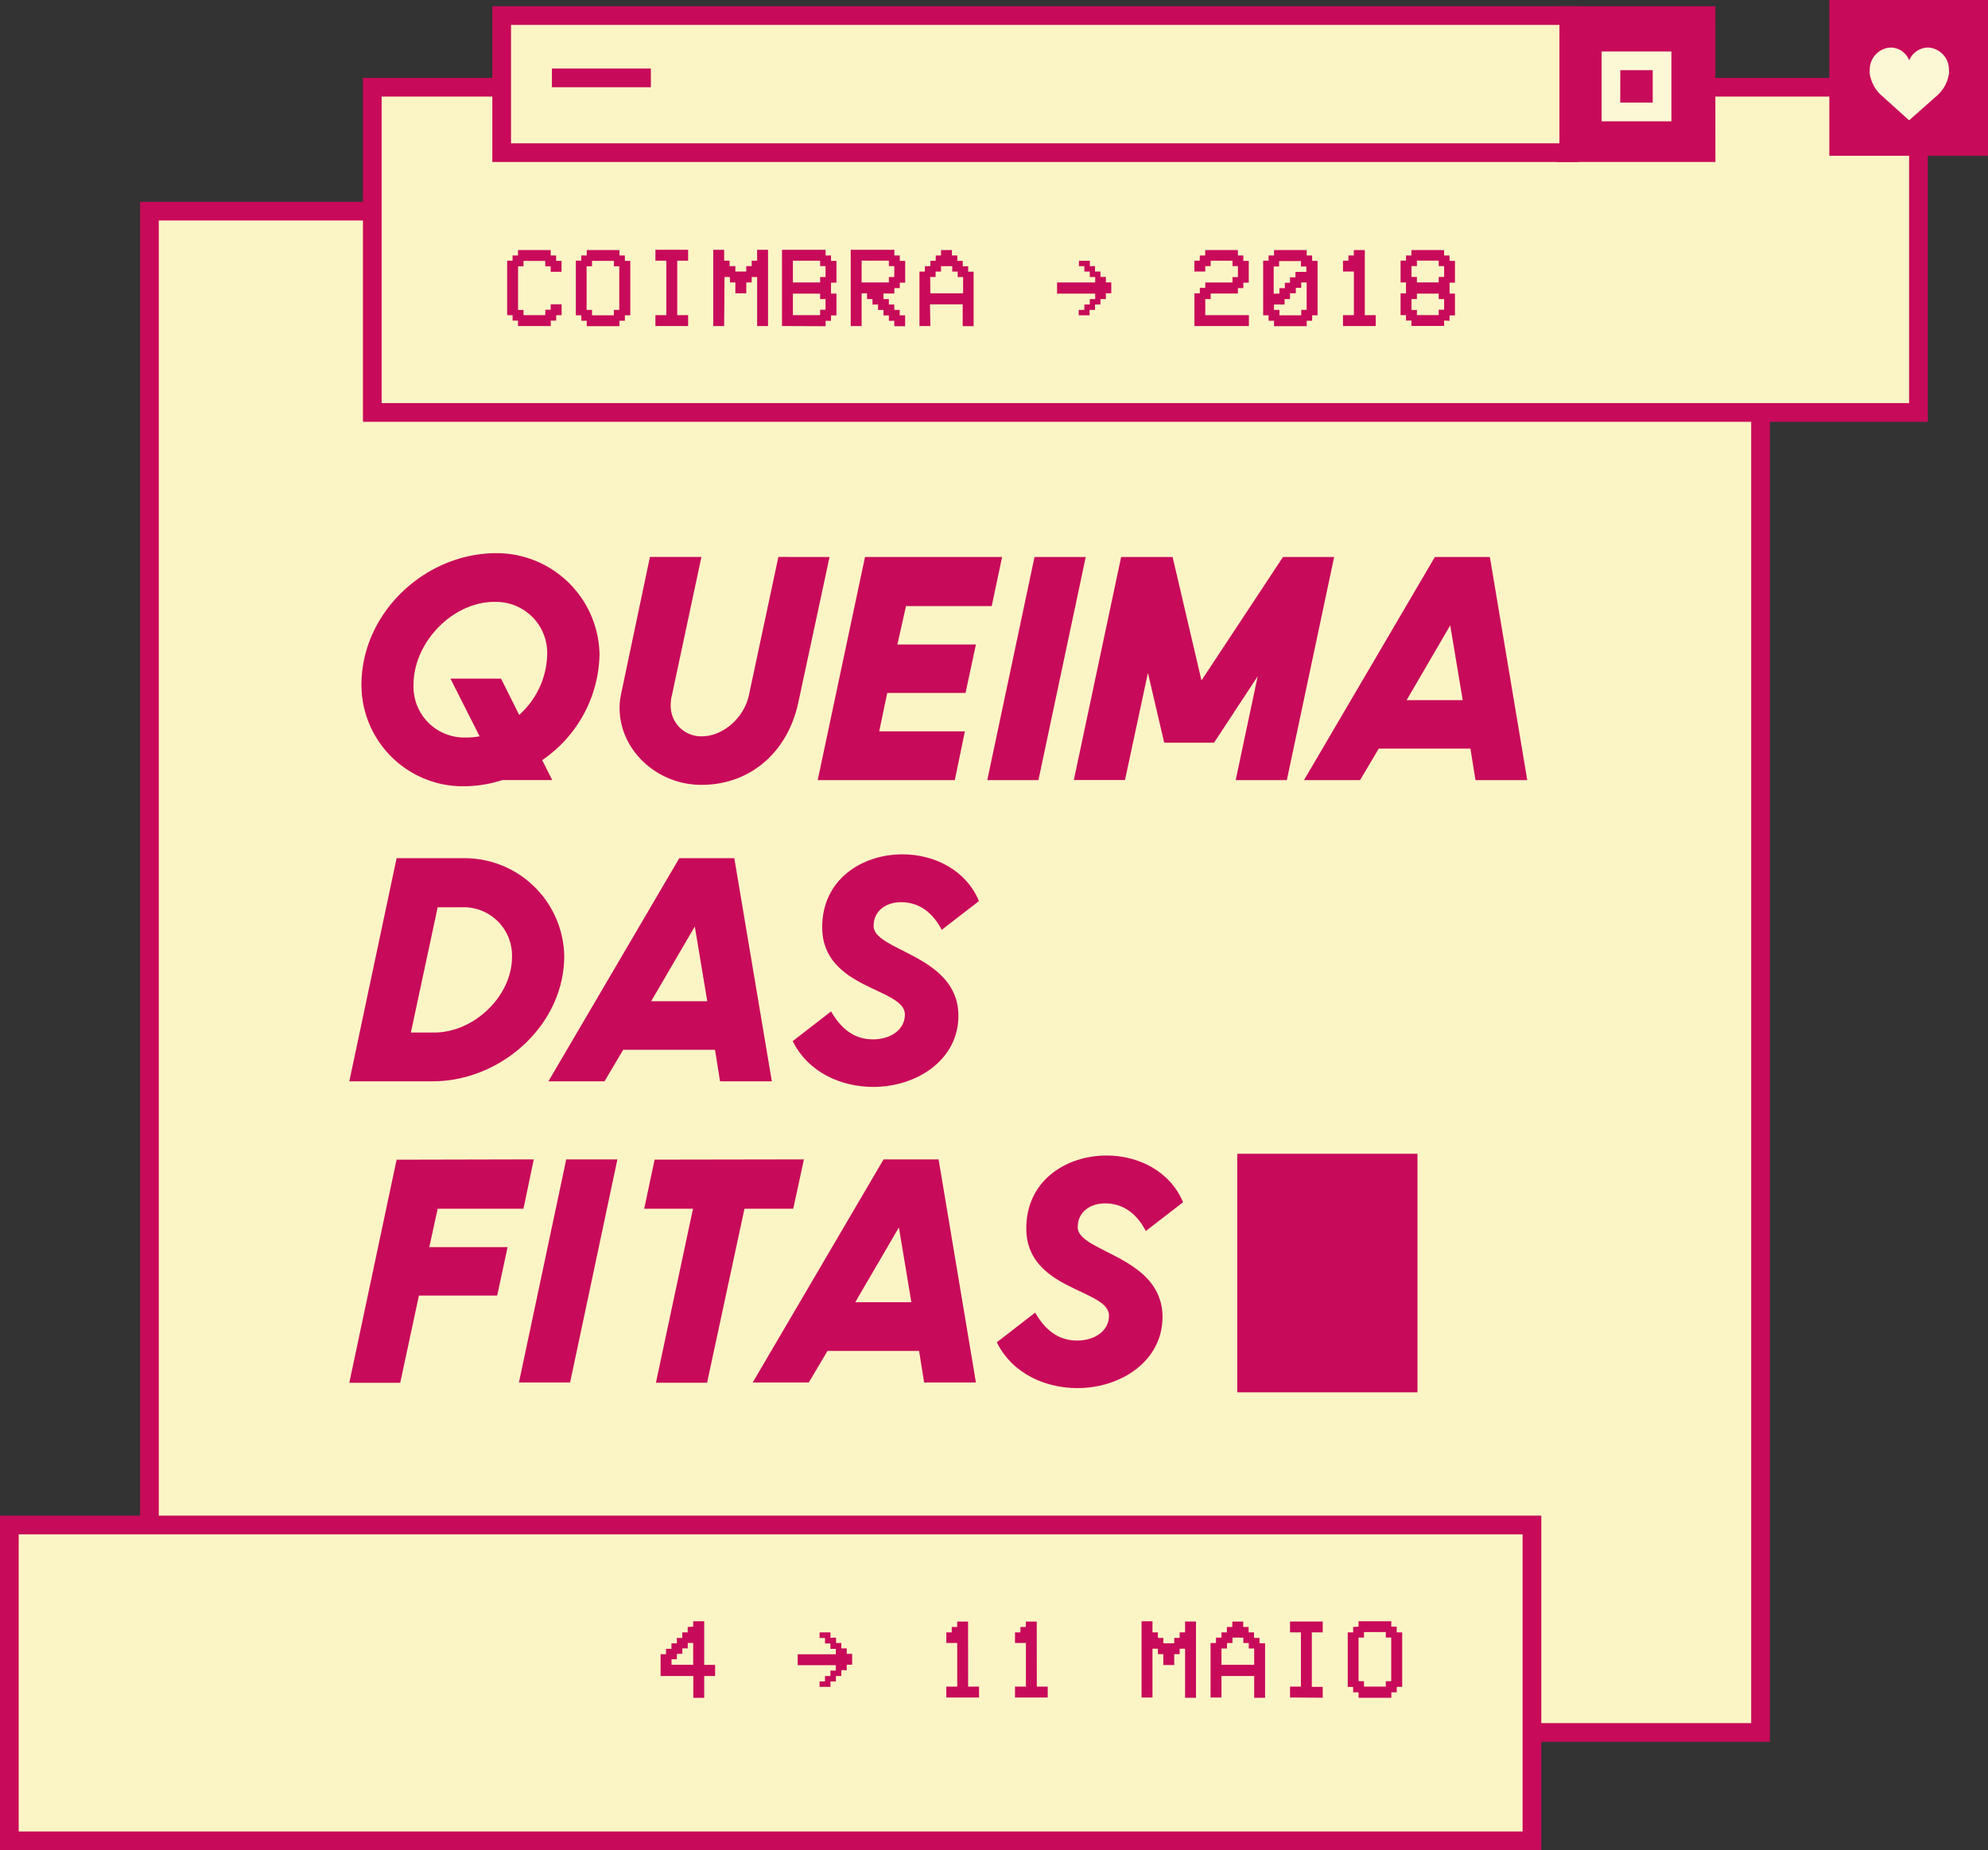 <svg xmlns="http://www.w3.org/2000/svg" viewBox="0 0 319 296.95"><rect x="0" y="0" width="319" height="296.95" fill="#333333" stroke="none"/><defs><style>.cls-1{fill:#fbf5c6;}.cls-2{fill:#c80a5a;}.cls-3{fill:#fcf8d6;}</style></defs><title>Asset 4</title><g id="Layer_2" data-name="Layer 2"><g id="Layer_7" data-name="Layer 7"><g id="_Rectangle_" data-name="&lt;Rectangle&gt;"><rect class="cls-1" x="23.98" y="33.89" width="258.5" height="244.17"/><path class="cls-2" d="M281,35.39V276.56H25.48V35.39H281m3-3H22.48V279.56H284V32.39Z"/></g><g id="_Group_" data-name="&lt;Group&gt;"><path class="cls-2" d="M87,122l1.62,3.2h-8a20.68,20.68,0,0,1-6.45,1A16.29,16.29,0,0,1,58,109.93c0-11.6,10.22-21.15,21.68-21.15a16.54,16.54,0,0,1,16.52,16.28A21,21,0,0,1,87,122Zm-7.64-25.4c-6.78,0-13,6.54-13,13.27a8.15,8.15,0,0,0,8.4,8.5,11.07,11.07,0,0,0,2.2-.19l-4.68-9.26H80.4l2.91,5.82a13.4,13.4,0,0,0,4.49-9.6A8.2,8.2,0,0,0,79.35,96.61Z"/><path class="cls-2" d="M133.11,89.4l-5,23.3c-1.67,7.93-7.64,13.27-15.56,13.27-7.11,0-13.13-5.54-13.13-12.37a10.89,10.89,0,0,1,.29-2.44l4.58-21.77h8.26l-4.73,22.2a5.49,5.49,0,0,0-.19,1.48,4.88,4.88,0,0,0,5,5.11c3.29,0,6.73-2.86,7.54-6.59l4.73-22.2Z"/><path class="cls-2" d="M160.8,89.4l-1.67,7.88H145.38L144,103.44H156.6l-1.67,7.78H142.37l-1.29,6.16h13.75l-1.62,7.83h-22l7.59-35.81Z"/><path class="cls-2" d="M174.22,89.4l-7.59,35.81h-8.21L166,89.4Z"/><path class="cls-2" d="M214.08,89.4l-7.59,35.81h-8.21l3.53-16.66-7,10.65h-8L184.2,108l-3.68,17.19h-8.21L179.9,89.4h8.26l4.63,19.81L205.87,89.4Z"/><path class="cls-2" d="M245.07,125.21h-8.31l-.81-5.06H221.24l-3,5.06h-9l21-35.81h8.83Zm-10.36-12.84-2-12-7,12Z"/><path class="cls-2" d="M69.42,173.55H56.05l7.59-35.81h11a16,16,0,0,1,15.9,15.71C90.52,164.57,80.35,173.55,69.42,173.55ZM74,145.62H70.23l-4.3,20.1h3.77c6.3,0,12.46-5.78,12.46-12.17A7.76,7.76,0,0,0,74,145.62Z"/><path class="cls-2" d="M123.85,173.55h-8.31l-.81-5.06H100l-3,5.06h-9l21-35.81h8.83ZM113.49,160.7l-2-12-7,12Z"/><path class="cls-2" d="M151.11,149.24c-1.34-2.58-3.44-4.44-6.54-4.44-2.34,0-4.39,1.34-4.39,3.82,0,4.06,13.61,4.63,13.61,14.42,0,7.07-6.68,11.41-13.65,11.41-5.06,0-10.41-2.24-12.94-7.35l6.16-4.77c1.48,2.58,3.53,4.49,6.73,4.49,2.67,0,5.11-1.43,5.11-4,0-4.3-13.27-4-13.27-14,0-7.69,6.4-11.7,12.89-11.7,5.06,0,10.17,2.48,12.27,7.5Z"/><path class="cls-2" d="M85.65,186.08,84,194H70.23l-1.34,6.16H81.45l-1.67,7.78H67.22l-3,14H56.05l7.59-35.81Z"/><path class="cls-2" d="M99.07,186.08l-7.59,35.81H83.27l7.59-35.81Z"/><path class="cls-2" d="M129,186.08,127.29,194h-7.83l-6,27.93h-8.21L111.2,194h-7.83l1.67-7.88Z"/><path class="cls-2" d="M156.6,221.89h-8.31l-.81-5.06H132.78l-3,5.06h-9l21-35.81h8.83ZM146.24,209l-2-12-7,12Z"/><path class="cls-2" d="M183.86,197.58c-1.34-2.58-3.44-4.44-6.54-4.44-2.34,0-4.39,1.34-4.39,3.82,0,4.06,13.61,4.63,13.61,14.42,0,7.07-6.68,11.41-13.65,11.41-5.06,0-10.41-2.24-12.94-7.35l6.16-4.77c1.48,2.58,3.53,4.49,6.73,4.49,2.67,0,5.11-1.43,5.11-4,0-4.3-13.27-4-13.27-14,0-7.69,6.4-11.7,12.89-11.7,5.06,0,10.17,2.48,12.27,7.5Z"/></g><g id="_Group_2" data-name="&lt;Group&gt;"><rect class="cls-2" x="198.53" y="185.18" width="28.92" height="38.29"/></g><g id="_Rectangle_2" data-name="&lt;Rectangle&gt;"><rect class="cls-1" x="1.5" y="244.76" width="244.32" height="50.69"/><path class="cls-2" d="M244.32,246.26v47.69H3V246.26H244.32m3-3H0v53.69H247.32V243.26Z"/></g><g id="_Group_3" data-name="&lt;Group&gt;"><path class="cls-2" d="M111.23,261.08v-.87H113v7h1.75V269H113v3.5h-1.75V269H106v-3.5h.87v-.87h.87v-.87h.87v-.87h.87V262h.87v-.87Zm0,6.12v-3.5h-.87v.87h-.87v.87h-.87v.87h-.87v.88Z"/><path class="cls-2" d="M134.16,262.83v.87H135v.87h.87v.87h.87v1.75h-.87v.87H135V269h-.87v.87h-.87v.87h-1.75v-.87h.87V269h.87v-.87h.87v-.87H128v-1.75h6.12v-.87h-.87v-.87h-.87v-.87h-.87V262h1.75v.88Z"/><path class="cls-2" d="M155.35,270.7h1.75v1.75h-5.25V270.7h1.75v-7h-1.75V262h.87v-.87h.87v-.87h1.75Z"/><path class="cls-2" d="M166.37,270.7h1.75v1.75h-5.25V270.7h1.75v-7h-1.75V262h.87v-.87h.87v-.87h1.75Z"/><path class="cls-2" d="M184.93,272.45h-1.75V260.21h1.75V262h.87v.88h.87v.87h1.75v-.87h.87V262h.87v-1.75h1.75v12.24h-1.75v-7.87h-.87v.87h-.87v1.75h-1.75v-1.75h-.87v-.87h-.87Z"/><path class="cls-2" d="M196,272.45h-1.75v-8.74h.87v-.87H196V262h.87v-.87h.87v-.87h1.75v.87h.87V262h.87v.88h.87v.87H203v8.74h-1.75V269H196Zm0-5.25h5.25v-2.62h-.87v-.87h-.87v-.87h-1.75v.87h-.87v.87H196Z"/><path class="cls-2" d="M207,272.45V270.7h1.75V262H207v-1.75h5.25V262h-1.75v8.74h1.75v1.75Z"/><path class="cls-2" d="M218,261.08v-.87h5.25v.87h.87V262H225v8.74h-.87v.88h-.87v.87H218v-.87h-.87v-.87h-.87V262h.87v-.87Zm4.37.87h-3.5v.88H218v7h.87v.87h3.5v-.87h.87v-7h-.87Z"/></g><g id="_Rectangle_3" data-name="&lt;Rectangle&gt;"><rect class="cls-1" x="59.74" y="14" width="248.1" height="52.2"/><path class="cls-2" d="M306.34,15.5V64.7H61.24V15.5h245.1m3-3H58.24V67.7h251.1V12.5Z"/></g><g id="_Group_4" data-name="&lt;Group&gt;"><path class="cls-2" d="M84,50.58h3.5v-.87h.87v-.87h1.75v1.75h-.87v.87h-.87v.87H83.12v-.87h-.87v-.87h-.87V41.84h.87V41h.87v-.87h5.25V41h.87v.87h.87v1.75H88.36v-.87h-.87v-.87H84v.87h-.87v7H84Z"/><path class="cls-2" d="M94.15,41v-.87h5.25V41h.87v.87h.87v8.74h-.87v.87h-.87v.87H94.15v-.87h-.87v-.87H92.4V41.84h.87V41Zm4.37.87H95v.87h-.87v7H95v.87h3.5v-.87h.87v-7h-.87Z"/><path class="cls-2" d="M105.17,52.33V50.58h1.75V41.84h-1.75V40.09h5.25v1.75h-1.75v8.74h1.75v1.75Z"/><path class="cls-2" d="M116.2,52.33h-1.75V40.09h1.75v1.75h.87v.87H118v.87h1.75v-.87h.87v-.87h.87V40.09h1.75V52.33h-1.75V44.46h-.87v.87h-.87v1.75H118V45.33h-.87v-.87h-.87Z"/><path class="cls-2" d="M125.48,52.33V40.09h7V41h.87v.87h.87v3.5h-.87v1.75h.87v3.5h-.87v.87h-.87v.87Zm1.75-7h4.37v-.87h.87V42.71h-.87v-.87h-4.37Zm0,5.25h4.37v-.87h.87V48h-.87v-.87h-4.37Z"/><path class="cls-2" d="M139.13,47.08h-.87v5.25h-1.75V40.09h7V41h.87v.87h.87v3.5h-.87v.87h-.87v.87h-1.75V48h.87v.87h.87v.87h.87v.87h.87v1.75H143.5v-.87h-.87v-.87h-.87v-.87h-.87v-.87H140V48h-.87Zm-.87-5.25v3.5h4.37v-.87h.87V42.71h-.87v-.87Z"/><path class="cls-2" d="M149.29,52.33h-1.75V43.59h.87v-.87h.87v-.87h.87V41H151v-.87h1.75V41h.87v.87h.87v.87h.87v.87h.87v8.74h-1.75v-3.5h-5.25Zm0-5.25h5.25V44.46h-.87v-.87h-.87v-.87H151v.87h-.87v.87h-.87Z"/><path class="cls-2" d="M175.71,42.71v.87h.87v.87h.87v.87h.87v1.75h-.87V48h-.87v.87h-.87v.87h-.87v.87h-1.75v-.87H174v-.87h.87V48h.87v-.87h-6.12V45.33h6.12v-.87h-.87v-.87H174v-.87h-.87v-.87h1.75v.87Z"/><path class="cls-2" d="M193.4,50.58h7v1.75h-8.74V47.08h.87v-.87h.87v-.87h4.37v-.87h.87V42.71h-.87v-.87h-3.5v.87h-.87v.87h-1.75V41.84h.87V41h.87v-.87h5.25V41h.87v.87h.87v3.5h-.87v.87h-.87v.87h-4.37V48h-.87Z"/><path class="cls-2" d="M204.43,41v-.87h5.25V41h.87v.87h.87v8.74h-.87v.87h-.87v.87h-5.25v-.87h-.87v-.87h-.87V41.84h.87V41Zm.87,6.12v-.87h.87v-.87H207v-.87h.87v-.87h1.75v-.87h-.87v-.87h-3.5v.87h-.87v4.37Zm-.87,1.75v.87h.87v.87h3.5v-.87h.87V45.33h-.87v.87h-.87v.87H207V48h-.87v.87Z"/><path class="cls-2" d="M219,50.58h1.75v1.75h-5.25V50.58h1.75v-7h-1.75V41.84h.87V41h.87v-.87H219Z"/><path class="cls-2" d="M231.73,51.45v.87h-5.25v-.87h-.87v-.87h-.87v-3.5h.87V45.33h-.87v-3.5h.87V41h.87v-.87h5.25V41h.87v.87h.87v3.5h-.87v1.75h.87v3.5h-.87v.87Zm-.87-9.62h-3.5v.87h-.87v1.75h.87v.87h3.5v-.87h.87V42.71h-.87Zm-3.5,8.74h3.5v-.87h.87V48h-.87v-.87h-3.5V48h-.87v1.75h.87Z"/></g><g id="_Rectangle_4" data-name="&lt;Rectangle&gt;"><rect class="cls-2" x="251.29" y="2.49" width="22.46" height="21.99"/><path class="cls-2" d="M275.26,26H249.79V1h25.46Zm-22.46-3h19.46V4H252.79Z"/></g><g id="_Group_5" data-name="&lt;Group&gt;"><path class="cls-3" d="M268.2,19.47H257V8.26H268.2Zm-8.21-3h5.21V11.26H260Z"/></g><g id="_Rectangle_5" data-name="&lt;Rectangle&gt;"><rect class="cls-2" x="295.04" y="1.5" width="22.46" height="21.99"/><path class="cls-2" d="M319,25H293.54V0H319Zm-22.46-3H316V3H296.54Z"/></g><g id="_Group_6" data-name="&lt;Group&gt;"><path class="cls-3" d="M306.35,9.7a3.33,3.33,0,0,1,3.05-2.07,3.53,3.53,0,0,1,3.33,3.45,3.42,3.42,0,0,1-.11,1.3,5.76,5.76,0,0,1-1.76,2.93l-4.52,4-4.44-4a5.76,5.76,0,0,1-1.76-2.93,3.44,3.44,0,0,1-.11-1.3,3.53,3.53,0,0,1,3.33-3.45,3.23,3.23,0,0,1,3,2.07Zm.11-.22"/></g><g id="_Rectangle_6" data-name="&lt;Rectangle&gt;"><rect class="cls-1" x="80.5" y="2.49" width="171.24" height="21.99"/><path class="cls-2" d="M253.23,26H79V1H253.23ZM82,23H250.23V4H82Z"/></g><g id="_Group_7" data-name="&lt;Group&gt;"><g id="_Group_8" data-name="&lt;Group&gt;"><rect class="cls-2" x="88.56" y="11" width="15.88" height="3"/></g></g></g></g></svg>